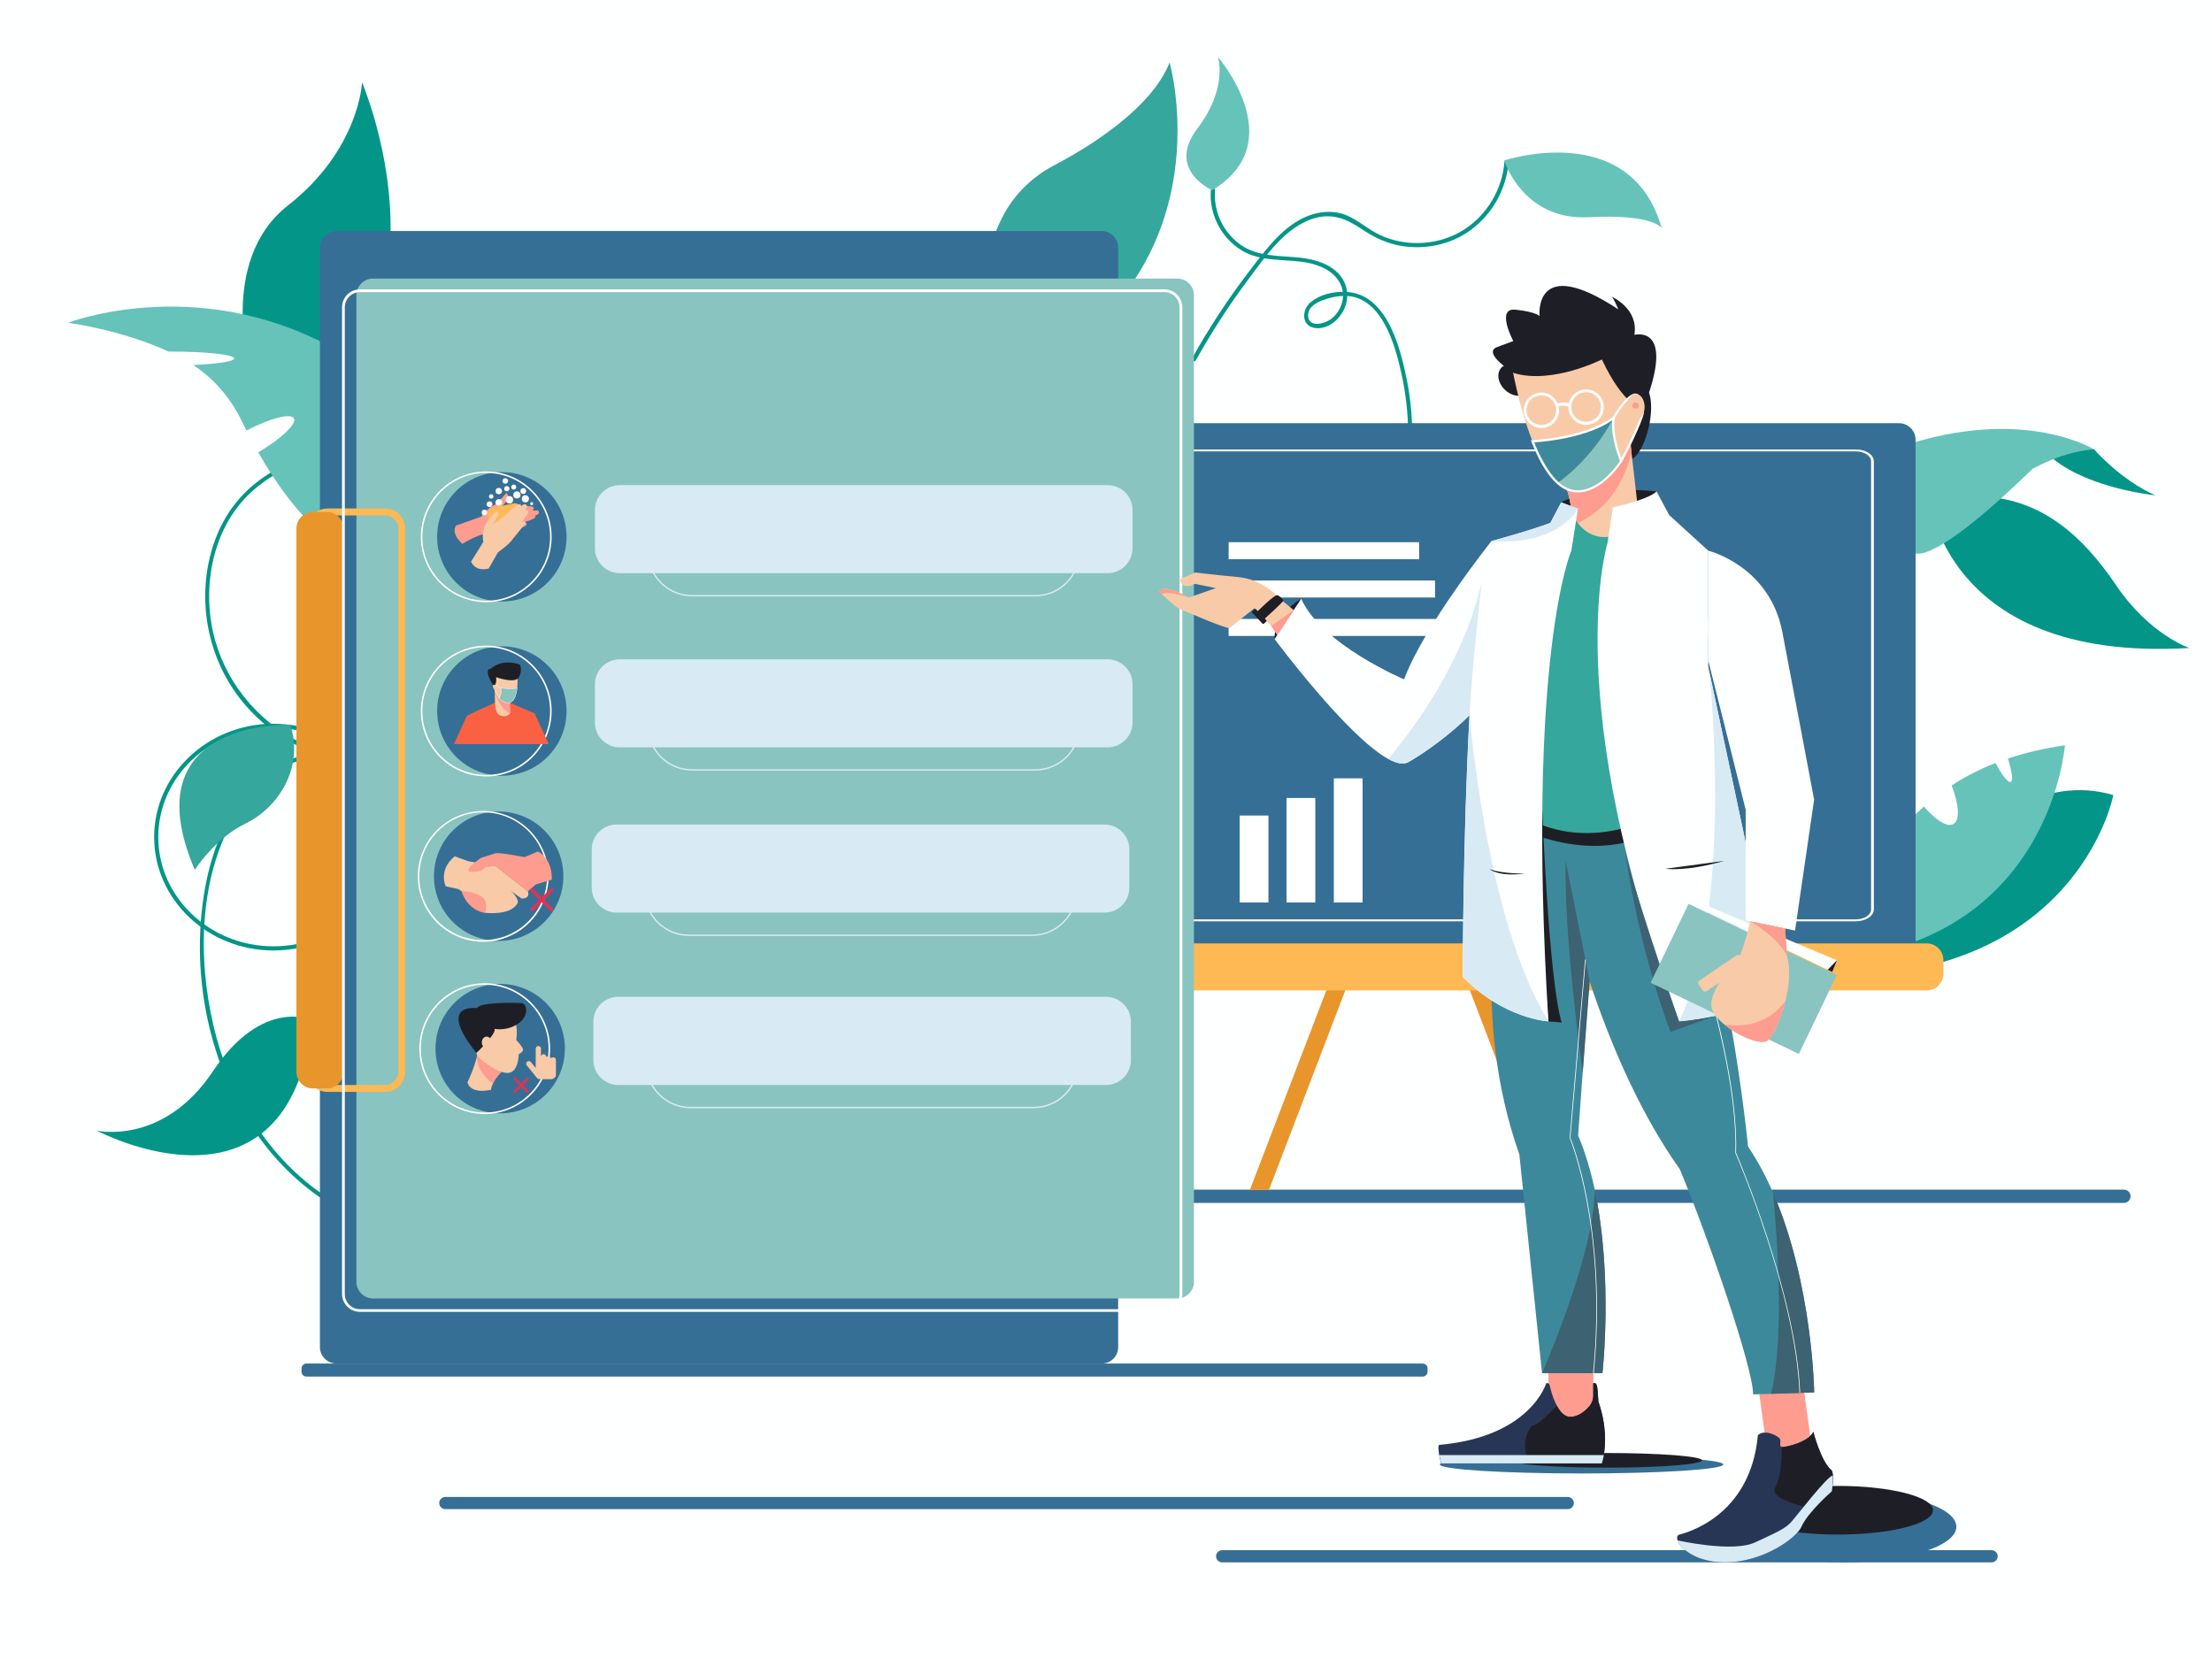 <?xml version="1.0" encoding="utf-8"?>
<!-- Generator: Adobe Illustrator 19.0.0, SVG Export Plug-In . SVG Version: 6.00 Build 0)  -->
<svg version="1.1" xmlns="http://www.w3.org/2000/svg" xmlns:xlink="http://www.w3.org/1999/xlink" x="0px" y="0px"
	 viewBox="0 0 1600 1200" style="enable-background:new 0 0 1600 1200;" xml:space="preserve">
<style type="text/css">
	.st0{fill:#FEFFFF;}
	.st1{fill:#366F95;}
	.st2{fill:#1E1F26;}
	.st3{fill:#35A79C;}
	.st4{fill:#039688;}
	.st5{fill:#65C3BA;}
	.st6{fill:#E8952C;}
	.st7{fill:#FFFFFF;}
	.st8{fill:#FEB955;}
	.st9{fill:#89C4C0;}
	.st10{fill:#D8EAF4;}
	.st11{fill:#FE9C8F;}
	.st12{fill:#FFBA55;}
	.st13{fill:#F9CAA7;}
	.st14{fill:#E13253;}
	.st15{fill:#FA6142;}
	.st16{fill:#89C4BF;}
	.st17{fill:#3D899C;}
	.st18{fill:#3D6271;}
	.st19{fill:#283655;}
</style>
<g id="Background">
	<rect id="XMLID_3_" class="st0" width="1600" height="1200"/>
</g>
<g id="Objects">
	<g id="XMLID_229_">
		<ellipse id="XMLID_127_" class="st1" cx="1144" cy="1059.3" rx="102.5" ry="6.5"/>
		<ellipse id="XMLID_152_" class="st2" cx="1162.3" cy="1056.3" rx="68.8" ry="5.3"/>
		<ellipse id="XMLID_125_" class="st1" cx="1332.8" cy="1104.3" rx="82.3" ry="25.8"/>
		<ellipse id="XMLID_151_" class="st2" cx="1329.4" cy="1092.4" rx="68.8" ry="17.6"/>
	</g>
	<g id="XMLID_228_">
		<path id="XMLID_224_" class="st1" d="M1536.3,870.1H860c-2.6,0-4.8-2.1-4.8-4.8l0,0c0-2.6,2.1-4.8,4.8-4.8h676.3
			c2.6,0,4.8,2.1,4.8,4.8l0,0C1541.1,867.9,1538.9,870.1,1536.3,870.1z"/>
		<path id="XMLID_123_" class="st1" d="M1440.6,1121.3H884c-2.4,0-4.4,2-4.4,4.4l0,0c0,2.4,2,4.4,4.4,4.4h556.6c2.4,0,4.4-2,4.4-4.4
			l0,0C1445,1123.3,1443,1121.3,1440.6,1121.3z"/>
		<path id="XMLID_104_" class="st1" d="M1133.9,1082.8H322.1c-2.4,0-4.4,2-4.4,4.4l0,0c0,2.4,2,4.4,4.4,4.4h811.9
			c2.4,0,4.4-2,4.4-4.4l0,0C1138.4,1084.7,1136.4,1082.8,1133.9,1082.8z"/>
		<path id="XMLID_221_" class="st1" d="M1029.1,995.7H221.6c-1.9,0-3.5-1.6-3.5-3.5v-2.4c0-1.9,1.6-3.5,3.5-3.5h807.5
			c1.9,0,3.5,1.6,3.5,3.5v2.4C1032.6,994.1,1031,995.7,1029.1,995.7z"/>
	</g>
	<g id="XMLID_26_">
		<path id="XMLID_255_" class="st3" d="M846,45.2c0,0,40.7,141.8-94.6,221c0,0-62.5-42.4-25.3-111.1c8.2-15.2,20.9-27.3,36-35.3
			C787.3,106.6,832.8,78.7,846,45.2z"/>
		<g id="XMLID_232_">
			<path id="XMLID_227_" class="st4" d="M864.9,260.7c11.3-20.1,23.8-39.6,37.6-58c12.7-17,27.4-39.2,49.1-45.1
				c12.4-3.3,22.4,0.8,32.6,7.6c8.3,5.6,16.7,10,26.5,12.1c18.3,3.9,38,0.2,53.1-10.9c15.8-11.6,25.8-29.7,27.4-49.2
				c0.2-1.9-2.8-1.9-3,0c-1.6,19.6-12.4,38-28.9,48.7c-17.9,11.6-41.8,13.1-61.1,4.1c-8.4-3.9-15.3-10.4-23.8-14.1
				c-8.8-3.8-18.7-3.3-27.6,0c-18.4,6.9-30.9,24.3-42.5,39.4c-15.6,20.2-29.6,41.6-42,63.8C861.4,260.8,864,262.4,864.9,260.7
				L864.9,260.7z"/>
		</g>
		<g id="XMLID_245_">
			<path id="XMLID_222_" class="st4" d="M1021.6,314.1c-0.2-15.1-1.8-30.2-5.2-45c-2.7-12.3-6.2-24.9-12.3-36
				c-4.8-8.7-11.7-16.8-21.3-20.2c-10.6-3.8-26.9-1.6-35.4,6.3c-6.1,5.7-5.8,17,4.1,18.1c8.8,1,16.9-5.7,20.5-13.2
				c4.2-8.6,3.1-18.4-3.3-25.6c-7-7.9-18-11-28.2-12.1c-16-1.7-32.6-0.3-45.7-11.3c-11.1-9.2-17.2-23.5-15.9-37.9
				c0.2-1.9-2.8-1.9-3,0c-1.6,17.4,7.3,34.8,22.2,43.9c18.7,11.4,42.3,3.1,61.1,13.7c9.2,5.2,14.7,14.7,11.2,25.2
				c-1.5,4.5-4.5,8.7-8.4,11.3c-4.5,3-15.5,5.8-15.8-2.9c-0.3-7.5,8.5-10.8,14.4-12.5c6.5-1.9,13.6-2.7,20.2-0.7
				c9.7,3.1,16.5,11.2,21.1,19.9c5.9,11,9.2,23.4,11.9,35.6c3.1,14.2,4.7,28.7,4.8,43.3C1018.6,316.1,1021.6,316.1,1021.6,314.1
				L1021.6,314.1z"/>
		</g>
		<path id="XMLID_248_" class="st5" d="M876.8,137.6c0,0-33.4-14.8-10.8-44.5c22.6-29.7,14.9-51.9,14.9-51.9
			S934.6,102.9,876.8,137.6z"/>
		<path id="XMLID_246_" class="st4" d="M1343.1,706.1c0,0,87.6-160.3,185.5-131C1528.7,575.1,1505.3,697.5,1343.1,706.1z"/>
		<path id="XMLID_247_" class="st5" d="M1452.4,548.7c2.9,9.4,3.9,16.1,2,16.9c-1.9,0.8-6.2-4.7-11-13.7
			c-11.8,4.6-22.3,10.1-31.7,16.2c5.3,14,6.1,25.1,1.3,27.9c-4.5,2.6-12.7-2.6-21.4-12.6c-52.1,46.2-58.7,110.1-58.7,110.1
			c150.9-17.5,160.7-154.4,160.7-154.4C1478.4,541.3,1464.8,544.5,1452.4,548.7z"/>
		<path id="XMLID_233_" class="st4" d="M1393.7,351.7c0,0,5.9,128,189.9,117c0,0-28.9-9.7-52.9-45.3s-53.5-61.8-95-64.1
			C1394.3,357,1393.7,351.7,1393.7,351.7z"/>
		<path id="XMLID_226_" class="st4" d="M1514.8,325.1c0,0,18.6,21.7,44.2,33.2c0,0-47.4-4.8-73.6-26.2
			C1485.4,332.1,1481.7,317.2,1514.8,325.1z"/>
		<path id="XMLID_225_" class="st5" d="M1383.9,399.3c0,0,9,14.9,86.3-60.2c26-14,44.6-14,44.6-14s-47.8-29.8-130.9-4.9V399.3z"/>
		<g id="XMLID_219_">
			<path id="XMLID_134_" class="st4" d="M233.1,323c-16.6,7.3-33.3,14.8-47.6,26c-14.6,11.4-24.8,26.5-30.8,44
				c-12.3,36.1-6.2,77.3,15.9,108.3c11.2,15.7,26,28.5,43.1,37.3c1.7,0.9,3.2-1.7,1.5-2.6c-30.7-16-53.5-44.9-61.1-78.8
				c-8-36.1,0.8-78.3,29.7-103.1c14.8-12.7,33-20.7,50.7-28.6C236.4,324.8,234.9,322.2,233.1,323L233.1,323z"/>
		</g>
		<path id="XMLID_220_" class="st4" d="M181.5,271c0,0-24.9-81.9,26.8-122.4s53.6-89.1,53.6-89.1s70.7,166.9-49.7,235.8L181.5,271z"
			/>
		<path id="XMLID_223_" class="st5" d="M238.6,250.5c-98-52.5-189.5-17-189.5-17s37.8,4.7,72.8,20.8c0.6,0,1.2,0,1.8,0
			c25.2,0,45.7,2.2,45.7,5c0,2.1-12.3,4-29.6,4.7c15,10,27,23.9,34.9,40.2c1.2,2.5,2.4,4.9,3.6,7.2c17.1-8.9,32-12.8,34.3-8.8
			c2.2,4-9.1,14.7-25.8,24.6c28.3,49.7,52.2,63.4,52.2,63.4L238.6,250.5z"/>
		<g id="XMLID_216_">
			<path id="XMLID_144_" class="st4" d="M197.8,687.5c-47.6,0-86.3-36.8-86.3-82s38.7-82,86.3-82c47.6,0,86.3,36.8,86.3,82
				S245.4,687.5,197.8,687.5z M197.8,526.5c-46,0-83.3,35.4-83.3,79s37.4,79,83.3,79s83.3-35.4,83.3-79S243.8,526.5,197.8,526.5z"/>
		</g>
		<g id="XMLID_214_">
			<path id="XMLID_230_" class="st4" d="M232.3,863.1c-40.6-28.4-66.7-73.5-77.9-121.2c-11.6-49.8-10.5-108.4,16.5-153.2
				c11.6-19.3,30.1-38.6,54.1-39.3c1.9-0.1,1.9-3.1,0-3c-20.2,0.6-36.9,13.8-48.8,29.2c-15.8,20.5-24.6,45.7-28.6,71
				c-8.6,53.9,1.3,112.3,29,159.5c13.7,23.4,32,44.1,54.2,59.6C232.4,866.8,233.9,864.2,232.3,863.1L232.3,863.1z"/>
		</g>
		<path id="XMLID_218_" class="st3" d="M210,524.2c0,0-115.9-4.5-69.1,105c0,0,14.3-22.7,37-33.7C200.6,584.5,220.1,556.1,210,524.2
			z"/>
		<path id="XMLID_215_" class="st4" d="M226,737.9c0,0-36-17-72,37s-84,42.9-84,42.9S209,891.9,226,737.9z"/>
		<path id="XMLID_250_" class="st5" d="M1202,165.1c0,0-5.5-10.5-53-8s-61-41-61-41S1179.5,85.6,1202,165.1z"/>
	</g>
	<g id="XMLID_210_">
		<polygon id="XMLID_2_" class="st6" points="1132.1,860.6 1118.4,860.6 1058.1,703 1071.8,703 		"/>
		<polygon id="XMLID_13_" class="st6" points="904.1,860.6 917.9,860.6 978.2,703 964.5,703 		"/>
		<path id="XMLID_207_" class="st1" d="M1373.6,707.2H572.7c-6.6,0-12-5.4-12-12V318.1c0-6.6,5.4-12,12-12h800.9c6.6,0,12,5.4,12,12
			v377.1C1385.6,701.8,1380.2,707.2,1373.6,707.2z"/>
		<g id="XMLID_6_">
			<path id="XMLID_27_" class="st7" d="M1342.4,666.4H600.9c-7.2,0-13-3.8-13-8.6V333.7c0-4.7,5.8-8.6,13-8.6h741.5
				c7.2,0,13,3.8,13,8.6v324.1C1355.4,662.5,1349.5,666.4,1342.4,666.4z M600.9,326.5c-6.1,0-11,3.2-11,7.2v324.1
				c0,4,4.9,7.2,11,7.2h741.5c6.1,0,11-3.2,11-7.2V333.7c0-4-4.9-7.2-11-7.2H600.9z"/>
		</g>
		<path id="XMLID_10_" class="st8" d="M813.1,704.4v-10c0-6.6,5.4-12,12-12h568.6c6.6,0,12,5.4,12,12v10c0,6.6-5.4,12-12,12H825.1
			C818.5,716.4,813.1,711,813.1,704.4z"/>
		<path id="XMLID_88_" class="st1" d="M796.9,986.3H243.4c-6.6,0-12-5.4-12-12V179.1c0-6.6,5.4-12,12-12h553.4c6.6,0,12,5.4,12,12
			v795.2C808.9,980.9,803.5,986.3,796.9,986.3z"/>
		<path id="XMLID_25_" class="st9" d="M851.6,939.2H269.8c-6.6,0-12-5.4-12-12V213.5c0-6.6,5.4-12,12-12h581.8c6.6,0,12,5.4,12,12
			v713.7C863.6,933.8,858.2,939.2,851.6,939.2z"/>
		<g id="XMLID_203_">
			<g id="XMLID_155_">
				<path id="XMLID_32_" class="st10" d="M801.2,414.6H448.3c-9.9,0-18-8.1-18-18v-27.7c0-9.9,8.1-18,18-18h352.9
					c9.9,0,18,8.1,18,18v27.7C819.2,406.4,811.1,414.6,801.2,414.6z"/>
				<g id="XMLID_34_">
					<path id="XMLID_117_" class="st10" d="M748.9,431.4H500.6c-17.8,0-32.4-14.5-32.4-32.4s14.5-32.4,32.4-32.4h248.3
						c17.8,0,32.4,14.5,32.4,32.4S766.7,431.4,748.9,431.4z M500.6,367.6c-17.3,0-31.4,14.1-31.4,31.4c0,17.3,14.1,31.4,31.4,31.4
						h248.3c17.3,0,31.4-14.1,31.4-31.4c0-17.3-14.1-31.4-31.4-31.4H500.6z"/>
				</g>
				<circle id="XMLID_7_" class="st1" cx="363" cy="388.3" r="46.8"/>
				<g id="XMLID_28_">
					<path id="XMLID_109_" class="st7" d="M351.7,435.6c-26.1,0-47.3-21.2-47.3-47.3c0-26.1,21.2-47.3,47.3-47.3
						c26.1,0,47.3,21.2,47.3,47.3C399.1,414.3,377.8,435.6,351.7,435.6z M351.7,342.1c-25.5,0-46.2,20.7-46.2,46.2
						s20.7,46.2,46.2,46.2c25.5,0,46.2-20.7,46.2-46.2S377.2,342.1,351.7,342.1z"/>
				</g>
			</g>
			<g id="XMLID_133_">
				<path id="XMLID_46_" class="st11" d="M329.8,380.2l18.3-6.5c0,0,3.9-6,10.3-8.9c3.5-3,7.7-8.1,7.7-8.1s5,1.7-3.4,10
					c0,0,20.7-1.6,22.9,0c1.3,1-0.4,2.7-0.4,2.7l3.9-0.3c0,0,2.7,2.7-2.1,3.8c0,0,2.8,1.9-7.3,4.6c0,0,2.7,1.3,0.3,3
					c-2.3,1.6-17.9,5.1-24.1,4.6c0,0-9.1,0.4-21.4,8.3C334.5,393.4,326,386.5,329.8,380.2z"/>
				<path id="XMLID_89_" class="st12" d="M374.5,378.5l-15.1,3.2c-2.3,0.5-4.6-1-5.1-3.3l-1.3-6c-0.5-2.3,1-4.6,3.3-5.1l15.1-3.2
					c2.3-0.5,4.6,1,5.1,3.3l1.3,6C378.3,375.7,376.8,378,374.5,378.5z"/>
				<path id="XMLID_76_" class="st13" d="M340.7,406.3l8.9-14.3c0,0-2-8.5,3.3-15.2c5.3-6.8,6.4-7.6,7.4-6.1c1,1.5-4.2,8.8-4.2,8.8
					s5-2.9,7.8-5.4c2.8-2.5,13.3-13.4,13-7.8c0,0,2.9-3.4,4.4-0.2l-1.5,2.9c0,0,4.4-0.9,1.3,3.5s-4.1,5.8-4.1,5.8s2.5-2.7,3.1,0.2
					l-10.4,12.9c0,0-1.6,2.4-9.5,8.1l-6.7,11.7C353.6,411.2,344.6,414.3,340.7,406.3z"/>
				<circle id="XMLID_110_" class="st7" cx="350.4" cy="370.7" r="2"/>
				<circle id="XMLID_111_" class="st7" cx="354.1" cy="364.7" r="2.1"/>
				<circle id="XMLID_113_" class="st7" cx="360.8" cy="363.4" r="2.4"/>
				<circle id="XMLID_115_" class="st7" cx="368.5" cy="361.5" r="2.7"/>
				<circle id="XMLID_116_" class="st7" cx="380" cy="360.8" r="2.6"/>
				<circle id="XMLID_118_" class="st7" cx="373.9" cy="358" r="2.6"/>
				<circle id="XMLID_120_" class="st7" cx="365.5" cy="347.9" r="2"/>
				<circle id="XMLID_121_" class="st7" cx="378.5" cy="355.2" r="2.1"/>
				<circle id="XMLID_124_" class="st7" cx="371.6" cy="352.3" r="1.8"/>
				<circle id="XMLID_126_" class="st7" cx="366.6" cy="353.5" r="1.9"/>
				<circle id="XMLID_128_" class="st7" cx="355.3" cy="359.1" r="1.6"/>
				<circle id="XMLID_131_" class="st7" cx="384.6" cy="364.3" r="1.1"/>
				<circle id="XMLID_132_" class="st7" cx="360.8" cy="355.2" r="2.3"/>
			</g>
		</g>
		<g id="XMLID_205_">
			<g id="XMLID_165_">
				<path id="XMLID_179_" class="st10" d="M798.9,660.1H446c-9.9,0-18-8.1-18-18v-27.7c0-9.9,8.1-18,18-18h352.9c9.9,0,18,8.1,18,18
					v27.7C817,652,808.8,660.1,798.9,660.1z"/>
				<g id="XMLID_175_">
					<path id="XMLID_176_" class="st10" d="M746.6,677H498.3c-17.8,0-32.4-14.5-32.4-32.4c0-17.8,14.5-32.4,32.4-32.4h248.3
						c17.8,0,32.4,14.5,32.4,32.4C779,662.4,764.5,677,746.6,677z M498.3,613.2c-17.3,0-31.4,14.1-31.4,31.4
						c0,17.3,14.1,31.4,31.4,31.4h248.3c17.3,0,31.4-14.1,31.4-31.4c0-17.3-14.1-31.4-31.4-31.4H498.3z"/>
				</g>
				<circle id="XMLID_174_" class="st1" cx="360.7" cy="633.8" r="46.8"/>
				<g id="XMLID_167_">
					<path id="XMLID_168_" class="st7" d="M349.5,681.2c-26.1,0-47.3-21.2-47.3-47.3s21.2-47.3,47.3-47.3
						c26.1,0,47.3,21.2,47.3,47.3S375.6,681.2,349.5,681.2z M349.5,587.6c-25.5,0-46.2,20.7-46.2,46.2S324,680,349.5,680
						c25.5,0,46.2-20.7,46.2-46.2S375,587.6,349.5,587.6z"/>
				</g>
			</g>
			<g id="XMLID_163_">
				<path id="XMLID_164_" class="st13" d="M377.2,649.9l-8.1-5.8c0.4,0.3,5.3,4.4,5.5,8.4c0,0-0.4,2-3,4c-0.2,0.2-0.4,0.3-0.7,0.5
					c-3.2,2.2-9.1,4.2-20,3.3l-17-15.7l-2.6-1.6l-8.9-1.9c0,0-5.7-11.7,6.5-21.7l10,3.6l19.3,3.2l23.6,18.4
					C381.9,644.7,384,650.1,377.2,649.9z"/>
				<path id="XMLID_90_" class="st11" d="M389.1,615.9l-9.7,4.1c0,0-18.2-3.6-21-2.8c-2.8,0.8-10.6,3.4-10.6,3.4s-15,10.1-6.2,10.2
					c7.6,0,9.4-3.4,9.4-3.4l7.2-1.1l23.6,18.4l5.8-5l11.5-3.4C399.1,636.3,400.3,621.9,389.1,615.9z"/>
				<path id="XMLID_147_" class="st11" d="M333.9,644.7c0,0,3.3,13.2,17,15.7c0,0,3.3-8.9-3.5-12.5
					C340.6,644.2,333.9,644.7,333.9,644.7z"/>
				<path id="XMLID_149_" class="st14" d="M384.2,658.9l-0.4-0.4c-0.4-0.4-0.4-1,0-1.4l14.4-14.4c0.4-0.4,1-0.4,1.4,0l0.4,0.4
					c0.4,0.4,0.4,1,0,1.4l-14.4,14.4C385.2,659.3,384.6,659.3,384.2,658.9z"/>
				<path id="XMLID_150_" class="st14" d="M383.7,643.1l0.4-0.4c0.4-0.4,1-0.4,1.4,0l14.4,14.4c0.4,0.4,0.4,1,0,1.4l-0.4,0.4
					c-0.4,0.4-1,0.4-1.4,0l-14.4-14.4C383.3,644.1,383.3,643.5,383.7,643.1z"/>
			</g>
		</g>
		<g id="XMLID_204_">
			<g id="XMLID_192_">
				<path id="XMLID_202_" class="st10" d="M801.2,540.6H448.3c-9.9,0-18-8.1-18-18v-27.7c0-9.9,8.1-18,18-18h352.9
					c9.9,0,18,8.1,18,18v27.7C819.2,532.5,811.1,540.6,801.2,540.6z"/>
				<g id="XMLID_198_">
					<path id="XMLID_199_" class="st10" d="M748.9,557.4H500.6c-17.8,0-32.4-14.5-32.4-32.4c0-17.8,14.5-32.4,32.4-32.4h248.3
						c17.8,0,32.4,14.5,32.4,32.4C781.3,542.9,766.7,557.4,748.9,557.4z M500.6,493.6c-17.3,0-31.4,14.1-31.4,31.4
						s14.1,31.4,31.4,31.4h248.3c17.3,0,31.4-14.1,31.4-31.4s-14.1-31.4-31.4-31.4H500.6z"/>
				</g>
				<circle id="XMLID_197_" class="st1" cx="363" cy="514.3" r="46.8"/>
				<g id="XMLID_193_">
					<path id="XMLID_194_" class="st7" d="M351.7,561.6c-26.1,0-47.3-21.2-47.3-47.3s21.2-47.3,47.3-47.3
						c26.1,0,47.3,21.2,47.3,47.3S377.8,561.6,351.7,561.6z M351.7,468.1c-25.5,0-46.2,20.7-46.2,46.2c0,25.5,20.7,46.2,46.2,46.2
						c25.5,0,46.2-20.7,46.2-46.2C397.9,488.8,377.2,468.1,351.7,468.1z"/>
				</g>
			</g>
			<g id="XMLID_182_">
				<g id="XMLID_139_">
					<path id="XMLID_159_" class="st15" d="M358,508.4c0,0-18.6,8-20.5,9.7l-9.1,20.1h68.5L386.7,516l-18-7.7L358,508.4z"/>
					<path id="XMLID_169_" class="st13" d="M368.8,516.1c-0.8,1.8-5.9,3.3-8.8,0c-2.5-2.8-2.1-13.3-2-16.4c0-0.6,0.1-0.9,0.1-0.9
						l1.7,0.7l10.4,4.4C367.5,508.1,369.6,514.3,368.8,516.1z"/>
					<path id="XMLID_166_" class="st11" d="M368.8,516.1c-9.4-5.7-10.8-16.4-10.8-16.4l1.8-0.2l10.4,4.4
						C367.5,508.1,369.6,514.3,368.8,516.1z"/>
					<path id="XMLID_148_" class="st13" d="M374.1,497.6c-0.6,5.7-2.5,11.8-7.9,10.7c-2.2-0.5-4-1.7-5.3-3.4
						c-4.7-5.8-4.7-16.8-4.7-16.8h18C374.2,488.1,374.6,492.7,374.1,497.6z"/>
					<path id="XMLID_137_" class="st2" d="M357.3,496.8c0,0,2.3-2.7,1.5-7c0,0,13.8,5.1,16.6,0s0.6-9.1,0.6-9.1s-12.1-4.9-21,3
						C355.1,483.7,348.7,482.8,357.3,496.8z"/>
					<path id="XMLID_146_" class="st16" d="M374.1,497.6c-0.6,5.7-2.5,11.8-7.9,10.7c-2.2-0.5-4-1.7-5.3-3.4
						c2.7-3.4,1.3-7.4,1.3-7.4C368.8,498.8,372.5,498.1,374.1,497.6z"/>
					<g id="XMLID_136_">
						<path id="XMLID_141_" class="st0" d="M367.4,508.7c-3.3,0-6.5-3.6-6.6-3.7l-0.1-0.1l0.1-0.1c2.5-2.9,1.3-7.3,1.3-7.3l-0.1-0.2
							l0.2,0c9,1.8,11.8,0.2,11.8,0.2l0.2-0.1l0,0.2c-0.9,6.4-2.8,10.1-5.6,10.9C368.3,508.6,367.9,508.7,367.4,508.7z M361.1,504.9
							c0.5,0.6,4.2,4.4,7.5,3.4c2.6-0.8,4.5-4.3,5.4-10.5c-0.8,0.3-3.9,1.3-11.6-0.2C362.6,498.4,363.2,502.2,361.1,504.9z"/>
					</g>
					<g id="XMLID_135_">
						<path id="XMLID_140_" class="st0" d="M361,505c-3.8-5.9-4.2-8.8-4.2-8.9l0,0l0,0c0-0.3,0.2-0.5,0.4-0.6
							c1.3-0.6,5.1,1.8,5.3,1.9l-0.1,0.2c-1.1-0.7-4.1-2.4-5-1.9c-0.2,0.1-0.2,0.2-0.3,0.4c0,0.2,0.6,3.1,4.2,8.8L361,505z"/>
					</g>
					
						<ellipse id="XMLID_138_" transform="matrix(0.926 -0.377 0.377 0.926 -161.032 171.594)" class="st13" cx="357.8" cy="497.1" rx="1" ry="1.8"/>
				</g>
			</g>
		</g>
		<g id="XMLID_206_">
			<g id="XMLID_180_">
				<path id="XMLID_191_" class="st10" d="M800,784.8H447.2c-9.9,0-18-8.1-18-18V739c0-9.9,8.1-18,18-18H800c9.9,0,18,8.1,18,18
					v27.7C818.1,776.7,810,784.8,800,784.8z"/>
				<g id="XMLID_187_">
					<path id="XMLID_188_" class="st10" d="M747.8,801.6H499.4c-17.8,0-32.4-14.5-32.4-32.4c0-17.8,14.5-32.4,32.4-32.4h248.3
						c17.8,0,32.4,14.5,32.4,32.4C780.1,787.1,765.6,801.6,747.8,801.6z M499.4,737.8c-17.3,0-31.4,14.1-31.4,31.4
						c0,17.3,14.1,31.4,31.4,31.4h248.3c17.3,0,31.4-14.1,31.4-31.4c0-17.3-14.1-31.4-31.4-31.4H499.4z"/>
				</g>
				<circle id="XMLID_186_" class="st1" cx="361.8" cy="758.5" r="46.8"/>
				<g id="XMLID_181_">
					<path id="XMLID_183_" class="st7" d="M350.6,805.8c-26.1,0-47.3-21.2-47.3-47.3c0-26.1,21.2-47.3,47.3-47.3
						c26.1,0,47.3,21.2,47.3,47.3C397.9,784.6,376.7,805.8,350.6,805.8z M350.6,712.3c-25.5,0-46.2,20.7-46.2,46.2
						c0,25.5,20.7,46.2,46.2,46.2c25.5,0,46.2-20.7,46.2-46.2C396.8,733,376.1,712.3,350.6,712.3z"/>
				</g>
			</g>
			<g id="XMLID_157_">
				<path id="XMLID_173_" class="st13" d="M362.6,775.3c0,0-3.8,3.7-6,8.3c-0.7,1.5-1.3,3-1.4,4.6c0,0-14.2,3.9-17.1-5.2
					c0,0,4.9-10.1,7.1-19.7L362.6,775.3z"/>
				<path id="XMLID_171_" class="st11" d="M362.6,775.3c0,0-3.8,3.7-6,8.3c0,0-12-7-11.5-20.3L362.6,775.3z"/>
				<path id="XMLID_160_" class="st13" d="M372.1,738.1c0,0,2.8,3.9,1.3,14.2c0,0,5.4,5.5,4.9,7.3s-3.1,2.9-3.1,2.9s0,14-8.5,13.6
					c-8.5-0.4-21.6-11.3-21.9-13.5C344.6,760.5,329.4,721.7,372.1,738.1z"/>
				<path id="XMLID_161_" class="st2" d="M344.6,761.6c0,0,14.3-13.4,13.2-17.4c0,0,8.4,1.9,16.7-3.6c8.4-5.5,7-14.6,2.8-15
					c-4.2-0.4-30.9-0.8-32.3,3.6C345.1,729.2,315.2,724.9,344.6,761.6z"/>
				<ellipse id="XMLID_153_" class="st13" cx="352" cy="754" rx="3.5" ry="4.2"/>
				<path id="XMLID_158_" class="st13" d="M400.2,764.8c-0.7,0-1.3,0.4-1.6,0.9c0-1-0.9-1.8-1.9-1.8c-0.7,0-1.3,0.4-1.6,0.9v-0.4
					c0-1-0.9-1.9-1.9-1.9c-1,0-1.9,0.9-1.9,1.9v-5.9c0-1-0.9-1.9-1.9-1.9c-1,0-1.9,0.9-1.9,1.9v11.4v2.4v0.2l-3.5-4.3
					c-0.7-0.8-1.9-0.9-2.7-0.3c-0.8,0.7-0.9,1.9-0.3,2.7l7.5,9.2c0.4,0.5,0.9,0.7,1.5,0.7c0.3,0.1,0.6,0.1,0.9,0.1h7.7
					c1,0,1.9-0.5,2.6-1.2c0.5-0.3,0.9-0.9,0.9-1.6v-11.3C402.1,765.6,401.3,764.8,400.2,764.8z"/>
				<path id="XMLID_156_" class="st14" d="M371.9,790.6l-0.6-0.6c-0.2-0.2-0.2-0.5,0-0.7l10-10c0.2-0.2,0.5-0.2,0.7,0l0.6,0.6
					c0.2,0.2,0.2,0.5,0,0.7l-10,10C372.4,790.8,372.1,790.8,371.9,790.6z"/>
				<path id="XMLID_154_" class="st14" d="M371.3,779.8l0.6-0.6c0.2-0.2,0.5-0.2,0.7,0l10,10c0.2,0.2,0.2,0.5,0,0.7l-0.6,0.6
					c-0.2,0.2-0.5,0.2-0.7,0l-10-10C371.1,780.4,371.1,780,371.3,779.8z"/>
			</g>
		</g>
		<g id="XMLID_209_">
			<path id="XMLID_211_" class="st8" d="M278.6,789.8h-41.7c-8,0-14.5-6.5-14.5-14.5v-393c0-8,6.5-14.5,14.5-14.5h41.7
				c8,0,14.5,6.5,14.5,14.5v393C293.1,783.3,286.6,789.8,278.6,789.8z M236.9,372.8c-5.2,0-9.5,4.3-9.5,9.5v393
				c0,5.2,4.3,9.5,9.5,9.5h41.7c5.2,0,9.5-4.3,9.5-9.5v-393c0-5.2-4.3-9.5-9.5-9.5H236.9z"/>
		</g>
		<path id="XMLID_208_" class="st6" d="M236.4,787.3h-10c-6.6,0-12-5.4-12-12v-393c0-6.6,5.4-12,12-12h10c6.6,0,12,5.4,12,12v393
			C248.4,781.9,243,787.3,236.4,787.3z"/>
		<g id="XMLID_4_">
			<path id="XMLID_5_" class="st7" d="M842.3,948.9H260.4c-7.2,0-13-5.8-13-13V222.3c0-7.2,5.8-13,13-13h581.8c7.2,0,13,5.8,13,13
				v713.7C855.3,943.1,849.4,948.9,842.3,948.9z M260.4,211.3c-6.1,0-11,4.9-11,11v713.7c0,6.1,4.9,11,11,11h581.8
				c6.1,0,11-4.9,11-11V222.3c0-6.1-4.9-11-11-11H260.4z"/>
		</g>
		<rect id="XMLID_14_" x="888.7" y="392.2" class="st7" width="137.8" height="12.3"/>
		<rect id="XMLID_16_" x="888.7" y="419.9" class="st7" width="149.3" height="12.3"/>
		<rect id="XMLID_17_" x="888.7" y="447.7" class="st7" width="366.3" height="12.3"/>
		<rect id="XMLID_20_" x="896.7" y="589.9" class="st7" width="20.8" height="62.9"/>
		<rect id="XMLID_21_" x="930.6" y="577.2" class="st7" width="20.8" height="75.6"/>
		<rect id="XMLID_72_" x="964.8" y="563" class="st7" width="20.8" height="89.8"/>
	</g>
	<g id="XMLID_1_">
		<path id="XMLID_83_" class="st2" d="M1129.4,363.2c0,0,21.8-12.5,68.8-7.8l-9.1,34.1l-63.5,4L1129.4,363.2z"/>
		<path id="XMLID_18_" class="st11" d="M1304.2,1056.9l-17.1,2.3c-4.1,0.6-8-2.4-8.5-6.5l-9.2-67.6c-0.6-4.1,2.4-8,6.5-8.5l17.1-2.3
			c4.1-0.6,8,2.4,8.5,6.5l9.2,67.6C1311.3,1052.5,1308.3,1056.4,1304.2,1056.9z"/>
		<path id="XMLID_12_" class="st11" d="M1144.9,1046.3h-17.3c-4.2,0-7.6-3.4-7.6-7.6v-68.2c0-4.2,3.4-7.6,7.6-7.6h17.3
			c4.2,0,7.6,3.4,7.6,7.6v68.2C1152.5,1042.9,1149.1,1046.3,1144.9,1046.3z"/>
		<path id="XMLID_33_" class="st2" d="M941.2,433.1c0,0-20.2,11-19.2,29.2L941.2,433.1z"/>
		
			<ellipse id="XMLID_42_" transform="matrix(0.978 0.211 -0.211 0.978 91.277 -242.685)" class="st2" cx="1182.2" cy="306.1" rx="10.1" ry="27.2"/>
		<path id="XMLID_47_" class="st13" d="M1185.9,377.8c0,0-20,32.2-49.6,12.3c0,0,1.1-8.1,0.4-18.1c-0.4-6.7-1.7-14.2-4.5-20.7
			l46.8-33.8l1,9c0,0,0,0,0,0L1185.9,377.8z"/>
		<path id="XMLID_97_" class="st0" d="M1080.5,494.1c-3,7.1-9.5,15.2-17.5,23.2c-13.3,13.3-30.9,26.3-44.3,34c-3.6,2-8.6,1-14.5-2.3
			c-29.8-16.2-82.2-86.7-82.2-86.7l19.2-29.2c14.6,33,74.4,58.3,74.4,58.3c14.6-39.1,63.2-100,63.2-100L1080.5,494.1z"/>
		<path id="XMLID_74_" class="st17" d="M1312.2,1007.1l-31.3,1.1l-12.8,0.4c-0.2-20-32.7-114.1-53-162.8
			c-54.3-76.4-81.8-185.4-92.6-238.2c-0.7-3.3-1.3-6.4-1.8-9.2c-2.7-13.7-3.8-21.8-3.8-21.8l80.5,1.9c2.2,2.5,4.4,5.4,6.4,8.5
			c1.6,2.3,3.1,4.8,4.6,7.4c40,69.4,56,234.9,56,234.9c7,10.4,13,21.7,18.1,33.5C1311.1,928.6,1312.2,1007.1,1312.2,1007.1z"/>
		<path id="XMLID_75_" class="st17" d="M1159.1,993.2h-43.7L1099,835.1c-35.3-99.9-15.9-198.8-5.4-238.3c1.1-4,2.1-7.5,2.9-10.2
			c1.5-5.1,2.5-7.8,2.5-7.8h60.1l-1.7,23.1l-0.7,9.8l-15.2,209.6c5.2,12.3,9.1,25.6,12,39.2C1166.9,923.7,1159.1,993.2,1159.1,993.2
			z"/>
		<path id="XMLID_45_" class="st11" d="M1180.1,326.5C1180.1,326.5,1180.1,326.5,1180.1,326.5c-0.1,0.7-6.1,36.7-38.6,51.7l-4.7-6.3
			c-0.4-6.7-1.7-14.2-4.5-20.7l46.8-33.8L1180.1,326.5z"/>
		
			<ellipse id="XMLID_38_" transform="matrix(0.68 -0.733 0.733 0.68 149.227 891.124)" class="st2" cx="1095.5" cy="274.6" rx="9.9" ry="13"/>
		<path id="XMLID_49_" class="st13" d="M1172.7,333.5L1172.7,333.5c-9.3,13.7-21.5,23.2-33.8,21.8c-13-1.5-23-17.7-30.4-36.1
			c-10.3-25.8-15.2-56-15.2-56c37.3-59.8,78.3-23,92.6,3.1C1194.6,282.1,1187,312.6,1172.7,333.5z"/>
		<path id="XMLID_60_" class="st3" d="M1235.6,398.3v83.5l-1.3,2.2l0,0l-30.9,51.9v55.2c0,0,0,0,0,0c-50.6,28.7-104.3,0-104.3,0
			c-11.8-9.2-36.3-172.8-21-190.6c15.3-17.9,48.6-21.1,48.6-21.1l9.7-12.5c2.2,11.8,11.4,20.5,22,21.5c12.1,1.1,23.7-8,26.4-21.5
			l9.9,9.2l9.4,5.1L1235.6,398.3z"/>
		<path id="XMLID_40_" class="st2" d="M1188.3,296.2c0,0-13.9-2.5-29.6-36.2c0,0-35.7,18.1-63.5,9.9c0,0-23.8-14.6-12.2-18.9
			c11.6-4.3,11.6-4.3,11.6-4.3s-12.9-24.2,1.6-22.7c14.6,1.5,17.4,4.6,17.4,4.6s-4.7-45.6,57-4.8c0,0-3.4-8.2-4.8-9.2
			c0,0,19.6,8.5,16.4,27.6C1182.5,242.2,1213.2,234,1188.3,296.2z"/>
		<g id="XMLID_43_">
			<path id="XMLID_62_" class="st0" d="M1114.9,309.6c-7.1,0-12.8-5.8-12.8-12.8c0-7.1,5.8-12.8,12.8-12.8c7.1,0,12.8,5.8,12.8,12.8
				C1127.8,303.8,1122,309.6,1114.9,309.6z M1114.9,286c-5.9,0-10.7,4.8-10.7,10.7c0,5.9,4.8,10.7,10.7,10.7
				c5.9,0,10.7-4.8,10.7-10.7C1125.6,290.8,1120.8,286,1114.9,286z"/>
		</g>
		<g id="XMLID_44_">
			<path id="XMLID_56_" class="st0" d="M1147.3,307.3c-7.1,0-12.8-5.8-12.8-12.8c0-7.1,5.8-12.8,12.8-12.8c7.1,0,12.8,5.8,12.8,12.8
				C1160.2,301.5,1154.4,307.3,1147.3,307.3z M1147.3,283.7c-5.9,0-10.7,4.8-10.7,10.7s4.8,10.7,10.7,10.7s10.7-4.8,10.7-10.7
				S1153.2,283.7,1147.3,283.7z"/>
		</g>
		<path id="XMLID_101_" class="st13" d="M935.8,441.3l-11.9,18l-4.4-6.6l-8.8-9.1l-3.4-3.6l-1.5,1.2c-0.3,0.2-0.7,0.5-1,0.8
			c-4.4,3.5-13.2,10.4-15,11.9l-0.2,0.2c-1.6,1.5-32.8-12.2-36.5-13.8c-0.8-0.3-1.9-1.1-3.2-2.1c0,0,0,0-0.1-0.1
			c-1.1-0.8-2.3-1.8-3.5-2.9c-2.2-1.9-4.5-4-6-5.4c-1.2-1.1-1.9-1.8-1.9-1.8c3.3-6.4,20.8,3.8,21.6,4.2c0,0,0,0,0,0l19.5-6.8
			l-15.2-3.1c-9.6,5.1-11-3.3-11-3.3l11.2-4.9c0,0,11.5,1.5,30.9,3.3c13.5,1.3,22.4,8.1,26.6,12l0,0c1.8,1.7,2.7,2.9,2.7,2.9
			l2.4,1.9L935.8,441.3z"/>
		<g id="XMLID_15_">
			<path id="XMLID_52_" class="st0" d="M1126.6,294.2l-0.8-2c1.7-0.7,3.4-1,5.2-1c1.7,0,3.4,0.3,5,1l-0.8,2
				c-1.4-0.5-2.8-0.8-4.3-0.8C1129.5,293.3,1128,293.6,1126.6,294.2z"/>
		</g>
		<path id="XMLID_30_" class="st2" d="M913.3,451.2l-7.6-8.1c-0.2-0.2-0.2-0.6,0-0.8l1.9-1.7c0.2-0.2,0.6-0.2,0.8,0l7.6,8.1
			c0.2,0.2,0.2,0.6,0,0.8l-1.9,1.7C913.8,451.4,913.5,451.4,913.3,451.2z"/>
		<path id="XMLID_11_" class="st18" d="M1144.8,776.2c0,0-13.9-100.5-12.3-153.5l17.4,87.3L1144.8,776.2z"/>
		<path id="XMLID_70_" class="st19" d="M1160,1052.5c-0.7,3.9-1.5,6-1.5,6h-116.2c0,0-0.7-2.9-1.3-6c-0.6-3.6-1-7.4,0.2-7.4
			c65.9-5.8,77.2-44.5,77.2-44.5c2.2-1,2.7,2.1,2.7,2.1s1.6,7.8,5.1,14.2c2.3,4.3,5.4,7.9,9.4,8c6.1,0.2,11.2-4.3,14.1-7.7
			c1.8-2.1,2.8-4.7,2.8-7.5v-9.1c2.5-0.4,3,0,3.7,13.2C1162.2,1031.3,1161.4,1045.1,1160,1052.5z"/>
		<path id="XMLID_69_" class="st19" d="M1325,1078.7c0,0-6.8,5.8-13,12.8c-3.7,4.2-7.2,8.8-9,12.8c-4.8,10.9-41.6,34.3-74.1,22.6
			c-12.7-5.2-15-11.3-15.4-12.5c0-0.1,0-0.2,0-0.2s-1.5-3.5,1.3-4.2c2.8-0.8,51.3-12,56.7-71.8c4.8-5,15.8,0.7,16.2,3.2
			c0.4,2.4-0.8,4.5,1,5.2c1.8,0.7,20-3.5,22.9-11c0,0,5.5,21.8,13.4,28.1c0.4,0.9,0.7,2.1,0.8,3.6
			C1326.1,1072,1325,1078.7,1325,1078.7z"/>
		<path id="XMLID_68_" class="st2" d="M1208.3,594.4c-16.8,12.3-34.9,16.9-51.6,17.4c-12.5,0.4-24.2-1.5-34.2-4.1
			c-14.5-3.7-25.2-9-28.9-10.8c1.1-4,2.1-7.5,2.9-10.2c8,5.5,16.2,9.4,24.2,11.9c12.9,4,25.5,4.6,36.8,3.5
			c23.4-2.3,41.5-12.1,46.3-15C1205.3,589.3,1206.8,591.8,1208.3,594.4z"/>
		<path id="XMLID_66_" class="st2" d="M1325,1078.7c0,0-6.8,5.8-13,12.8c-12.1-2.6-32.1-8.1-28-15.6c5.7-10.7,4.7-29.3,4.7-29.3
			c1.8,0.7,20-3.5,22.9-11c0,0,5.5,21.8,13.4,28.1c0.4,0.9,0.7,2.1,0.8,3.6C1326.1,1072,1325,1078.7,1325,1078.7z"/>
		<path id="XMLID_61_" class="st10" d="M1325,1078.7c0,0-17.1,14.8-22,25.6c-4.8,10.9-41.5,34.3-74.1,22.6
			c-12.7-5.2-15-11.3-15.4-12.5c0-0.1-0.1-0.2-0.1-0.2s39.9,9,56,1.5c16-7.5,22-9.9,26.6-15.2c4.6-5.3,26-33.1,29.7-33.2
			C1326.1,1072,1325,1078.7,1325,1078.7z"/>
		<path id="XMLID_65_" class="st2" d="M1160,1052.5c-0.7,3.9-1.5,6-1.5,6h-51c-9-10.8-2-26.9,1.6-27.5c4.3-0.7,17-14.2,17-14.2
			c2.3,4.3,5.4,7.9,9.4,8c6.1,0.2,11.2-4.3,14.1-7.7c1.8-2.1,2.8-4.7,2.8-7.5v-9.1c2.5-0.4,3,0,3.7,13.2
			C1162.2,1031.3,1161.4,1045.1,1160,1052.5z"/>
		<path id="XMLID_53_" class="st10" d="M1160.1,1052.5c-0.7,3.9-1.5,6-1.5,6h-116.2c0,0-0.7-2.9-1.3-6H1160.1z"/>
		<path id="XMLID_64_" class="st18" d="M1281,1008.2c9.5-38.8,5.1-106.8,1.5-145.4c28.7,65.8,29.8,144.4,29.8,144.4L1281,1008.2z"/>
		<path id="XMLID_67_" class="st18" d="M1159.1,993.2h-43.7c0,0,37.9-85.6,38.1-132.6C1166.9,923.7,1159.1,993.2,1159.1,993.2z"/>
		<polygon id="XMLID_50_" class="st11" points="935.8,441.3 919.5,452.7 923.9,459.3 		"/>
		<g id="XMLID_54_">
			<path id="XMLID_78_" class="st7" d="M1301.6,1007.5c-2.8-72.5-45.9-172.6-46.4-173.6l0-0.1l0-0.1c2.8-82.1-55.7-228.2-56.3-229.6
				l0.5-0.2c0.1,0.4,15,37.2,29.2,83.7c13.2,42.9,28.6,103.1,27.1,146.1c1.2,2.9,43.6,101.9,46.4,173.8L1301.6,1007.5z"/>
		</g>
		<g id="XMLID_37_">
			<path id="XMLID_86_" class="st7" d="M1152.8,993.2l-0.5-0.1c5.4-53.6,0.5-96.9-4.5-123.9c-5.5-29.2-12.3-45.9-12.4-46.1l0-0.1
				l0-0.1l11.1-128.8l0.5,0L1135.9,823c0.5,1.1,7.1,17.8,12.4,46.1C1153.3,896.2,1158.2,939.6,1152.8,993.2z"/>
		</g>
		<path id="XMLID_19_" class="st2" d="M909.6,442.2c0,0,11.4-11.4,14.1-11.7c1.3,0,4.4,2.9,4.5,3.9c0.1,1-13.6,13.3-13.6,13.3
			L909.6,442.2z"/>
		<path id="XMLID_102_" class="st16" d="M1172.7,333.5L1172.7,333.5c-9.3,13.7-21.5,23.2-33.8,21.8c-4.4-0.5-8.4-2.6-12.1-6
			c-7.3-6.6-13.4-17.9-18.3-30.1c9.5-0.6,37.8-3.3,56.2-15.3c0.9-0.6,1.8-1.2,2.7-1.9C1167.3,302.1,1164.4,312.3,1172.7,333.5z"/>
		<g id="XMLID_22_">
			<path id="XMLID_48_" class="st0" d="M1168,302.5l-1.4-0.8c0.3-0.6,8.6-15.3,15.4-17c1.4-0.4,2.4,0.3,3.5,1l-0.6,0.9
				c-0.7-0.5-1.6-0.6-2.5-0.3C1176.3,287.8,1168.1,302.3,1168,302.5z"/>
		</g>
		<g id="XMLID_23_">
			<path id="XMLID_51_" class="st0" d="M1173.4,333.8l-1.4-0.7c0.1-0.3,14.9-28.7,15.5-35l1.6,0.2
				C1188.5,304.8,1174.1,332.7,1173.4,333.8z"/>
		</g>
		<ellipse id="XMLID_41_" class="st13" cx="1183.2" cy="294.4" rx="6.4" ry="9.5"/>
		<circle id="XMLID_24_" class="st11" cx="1183.1" cy="293.3" r="2.3"/>
		<path id="XMLID_95_" class="st0" d="M1285.4,716.3c-20,18.4-70.9,22.5-70.9,22.5c-87.3-231.5-51.8-345.8-51.8-345.8l3.9-26
			c28.4-6.4,31.6-11.6,31.6-11.6l9.1,17.1l28.3,25.8l0,83.6l0.9,4.5L1285.4,716.3z"/>
		<path id="XMLID_79_" class="st2" d="M1115.6,586.6c0,0,4.7,122.7,14,153l-9.6-0.8C1120.1,738.8,1109.5,614.4,1115.6,586.6z"/>
		<path id="XMLID_99_" class="st0" d="M1129.4,363.2l-0.1,0.1c-0.1-0.1-0.1-0.1,0-0.1L1129.4,363.2z"/>
		<path id="XMLID_103_" class="st0" d="M1136.6,398.3c0,0-32.8,74.7-16.6,340.5c0,0-32.6-1.8-62-32.3c0,0,0.1-100.3,4.9-189.2
			c3-55.4,7.9-106.4,15.8-125.9c0,0,29.7-8.1,42.7-13.2l7.8-14.8c0.3,0.3,2.3,1.3,12.2,4.5L1136.6,398.3z"/>
		<path id="XMLID_84_" class="st18" d="M1174.6,609.6c0,0,8.4,69.4,33.7,136.8l32.7-11.7c0,0-17.6,3.8-26.5,4.1
			C1214.5,738.8,1173.8,621.3,1174.6,609.6z"/>
		<path id="XMLID_93_" class="st10" d="M1214.5,738.8c35.8-74.2,25.5-215.4,22-252.5l48.9,229.9
			C1265.4,734.7,1214.5,738.8,1214.5,738.8z"/>
		
			<rect id="XMLID_85_" x="1201.6" y="675.6" transform="matrix(0.902 0.433 -0.433 0.902 430.05 -475.914)" class="st9" width="118.9" height="63.3"/>
		<path id="XMLID_29_" class="st13" d="M1234.5,716.9l26.8-18.2c1-0.7,1.2-2,0.6-3l-2.8-4.1c-0.7-1-2-1.2-3-0.6l-26.8,18.2
			c-1,0.7-1.2,2-0.6,3l2.8,4.1C1232.2,717.3,1233.5,717.5,1234.5,716.9z"/>
		<path id="XMLID_39_" class="st0" d="M1235.6,398.3c0,0,44.4,10.9,53.6,58.8s23,121.3,23,121.3l-13.8,94.7l-35.7-7.4v-80
			l-27.2-108.4V398.3z"/>
		<path id="XMLID_94_" class="st10" d="M1071.8,420.5c0,0-7.3,64-8.8,96.7c-13.3,13.3-30.9,26.3-44.3,34c-3.6,2-8.6,1-14.5-2.3
			C1021.2,528.7,1059.3,478.4,1071.8,420.5z"/>
		<path id="XMLID_98_" class="st10" d="M1141.5,367.9c0,0-14.1,27-62.7,23.5c0,0,29.7-8.1,42.7-13.2l7.8-14.8
			c-0.1-0.1-0.1-0.1,0-0.1l0.1,0L1141.5,367.9z"/>
		<path id="XMLID_36_" class="st2" d="M1204.6,628.4c0,0,15,2.3,42.5-5.7L1204.6,628.4z"/>
		<path id="XMLID_96_" class="st17" d="M1166.2,303.9c0,0-13.1,26.2-39.4,45.4c-7.3-6.6-13.4-17.9-18.3-30.1
			c9.5-0.6,37.8-3.3,56.2-15.3L1166.2,303.9z"/>
		<path id="XMLID_31_" class="st0" d="M1173.5,333.2c-8.1-20.6-5.4-30.8-5.4-30.9l0.6-2.3l-1.9,1.4c-0.6,0.5-1.3,0.9-1.9,1.4
			c-18.3,12.4-47.7,15.1-56.5,15.6l-1.1,0.1l0.4,1c9,22.7,19.3,35,30.6,36.5c0.1,0,0.2,0,0.4,0.1c0.8,0.1,1.6,0.1,2.4,0.1
			c10.8,0,22.4-8,32.2-22.3l0.1-0.2L1173.5,333.2z M1139,354.5c-0.3,0-0.6-0.1-0.8-0.1c-10.3-1.7-19.9-13.3-28.5-34.4
			c10.1-0.7,38.6-3.7,56.5-16c0,0,0,0,0,0c-0.4,3.9-0.6,13.6,5.6,29.5C1161.7,348,1149.8,355.7,1139,354.5z"/>
		<path id="XMLID_92_" class="st10" d="M1120.1,738.8c0,0-32.6-1.8-62-32.3c0,0,0.1-100.3,4.9-189.2l0-0.1
			C1063,517.2,1074.9,666.4,1120.1,738.8z"/>
		<path id="XMLID_87_" class="st2" d="M1077.4,628.7c0,0,6.9,5.8,25.7,3.1C1103.2,631.8,1088,632.4,1077.4,628.7z"/>
		<path id="XMLID_91_" class="st11" d="M860,432.3c-0.7-0.2-15.2-5.4-19.7-2.4c-1.2-1.1-1.9-1.8-1.9-1.8
			C841.7,421.7,859.2,431.9,860,432.3z"/>
		<polygon id="XMLID_100_" class="st0" points="1225.9,655.3 1229.7,653 1328.7,694.6 1322.1,701.5 		"/>
		<path id="XMLID_58_" class="st13" d="M1291.5,723.9c-3.3,13.6-9.1,25.6-12.8,28.7c-4.5,3.8-20.9-2.8-31.5-11.6c0,0,0,0,0,0
			c-5.2-4.3-9-9.1-9.4-13.5c-1-13.3,20.5-35.8,20.5-35.8c4.6-10.8,7.7-25.4,7.7-25.4l25.2,5.2l1.4,20.1
			C1295.3,701.1,1294.2,713,1291.5,723.9z"/>
		<path id="XMLID_35_" class="st11" d="M1266,666.4c0,0,21.2,12.3,26.6,25.4l-1.4-20.1L1266,666.4z"/>
		<path id="XMLID_55_" class="st11" d="M1291.5,723.9c-3.3,13.6-9.1,25.6-12.8,28.7c-4.5,3.8-20.9-2.8-31.5-11.6c0,0,0,0,0,0
			S1274.5,747.4,1291.5,723.9z"/>
		<polygon id="XMLID_105_" class="st2" points="1328.7,694.6 1325.3,703 1322.1,701.5 		"/>
	</g>
</g>
</svg>
